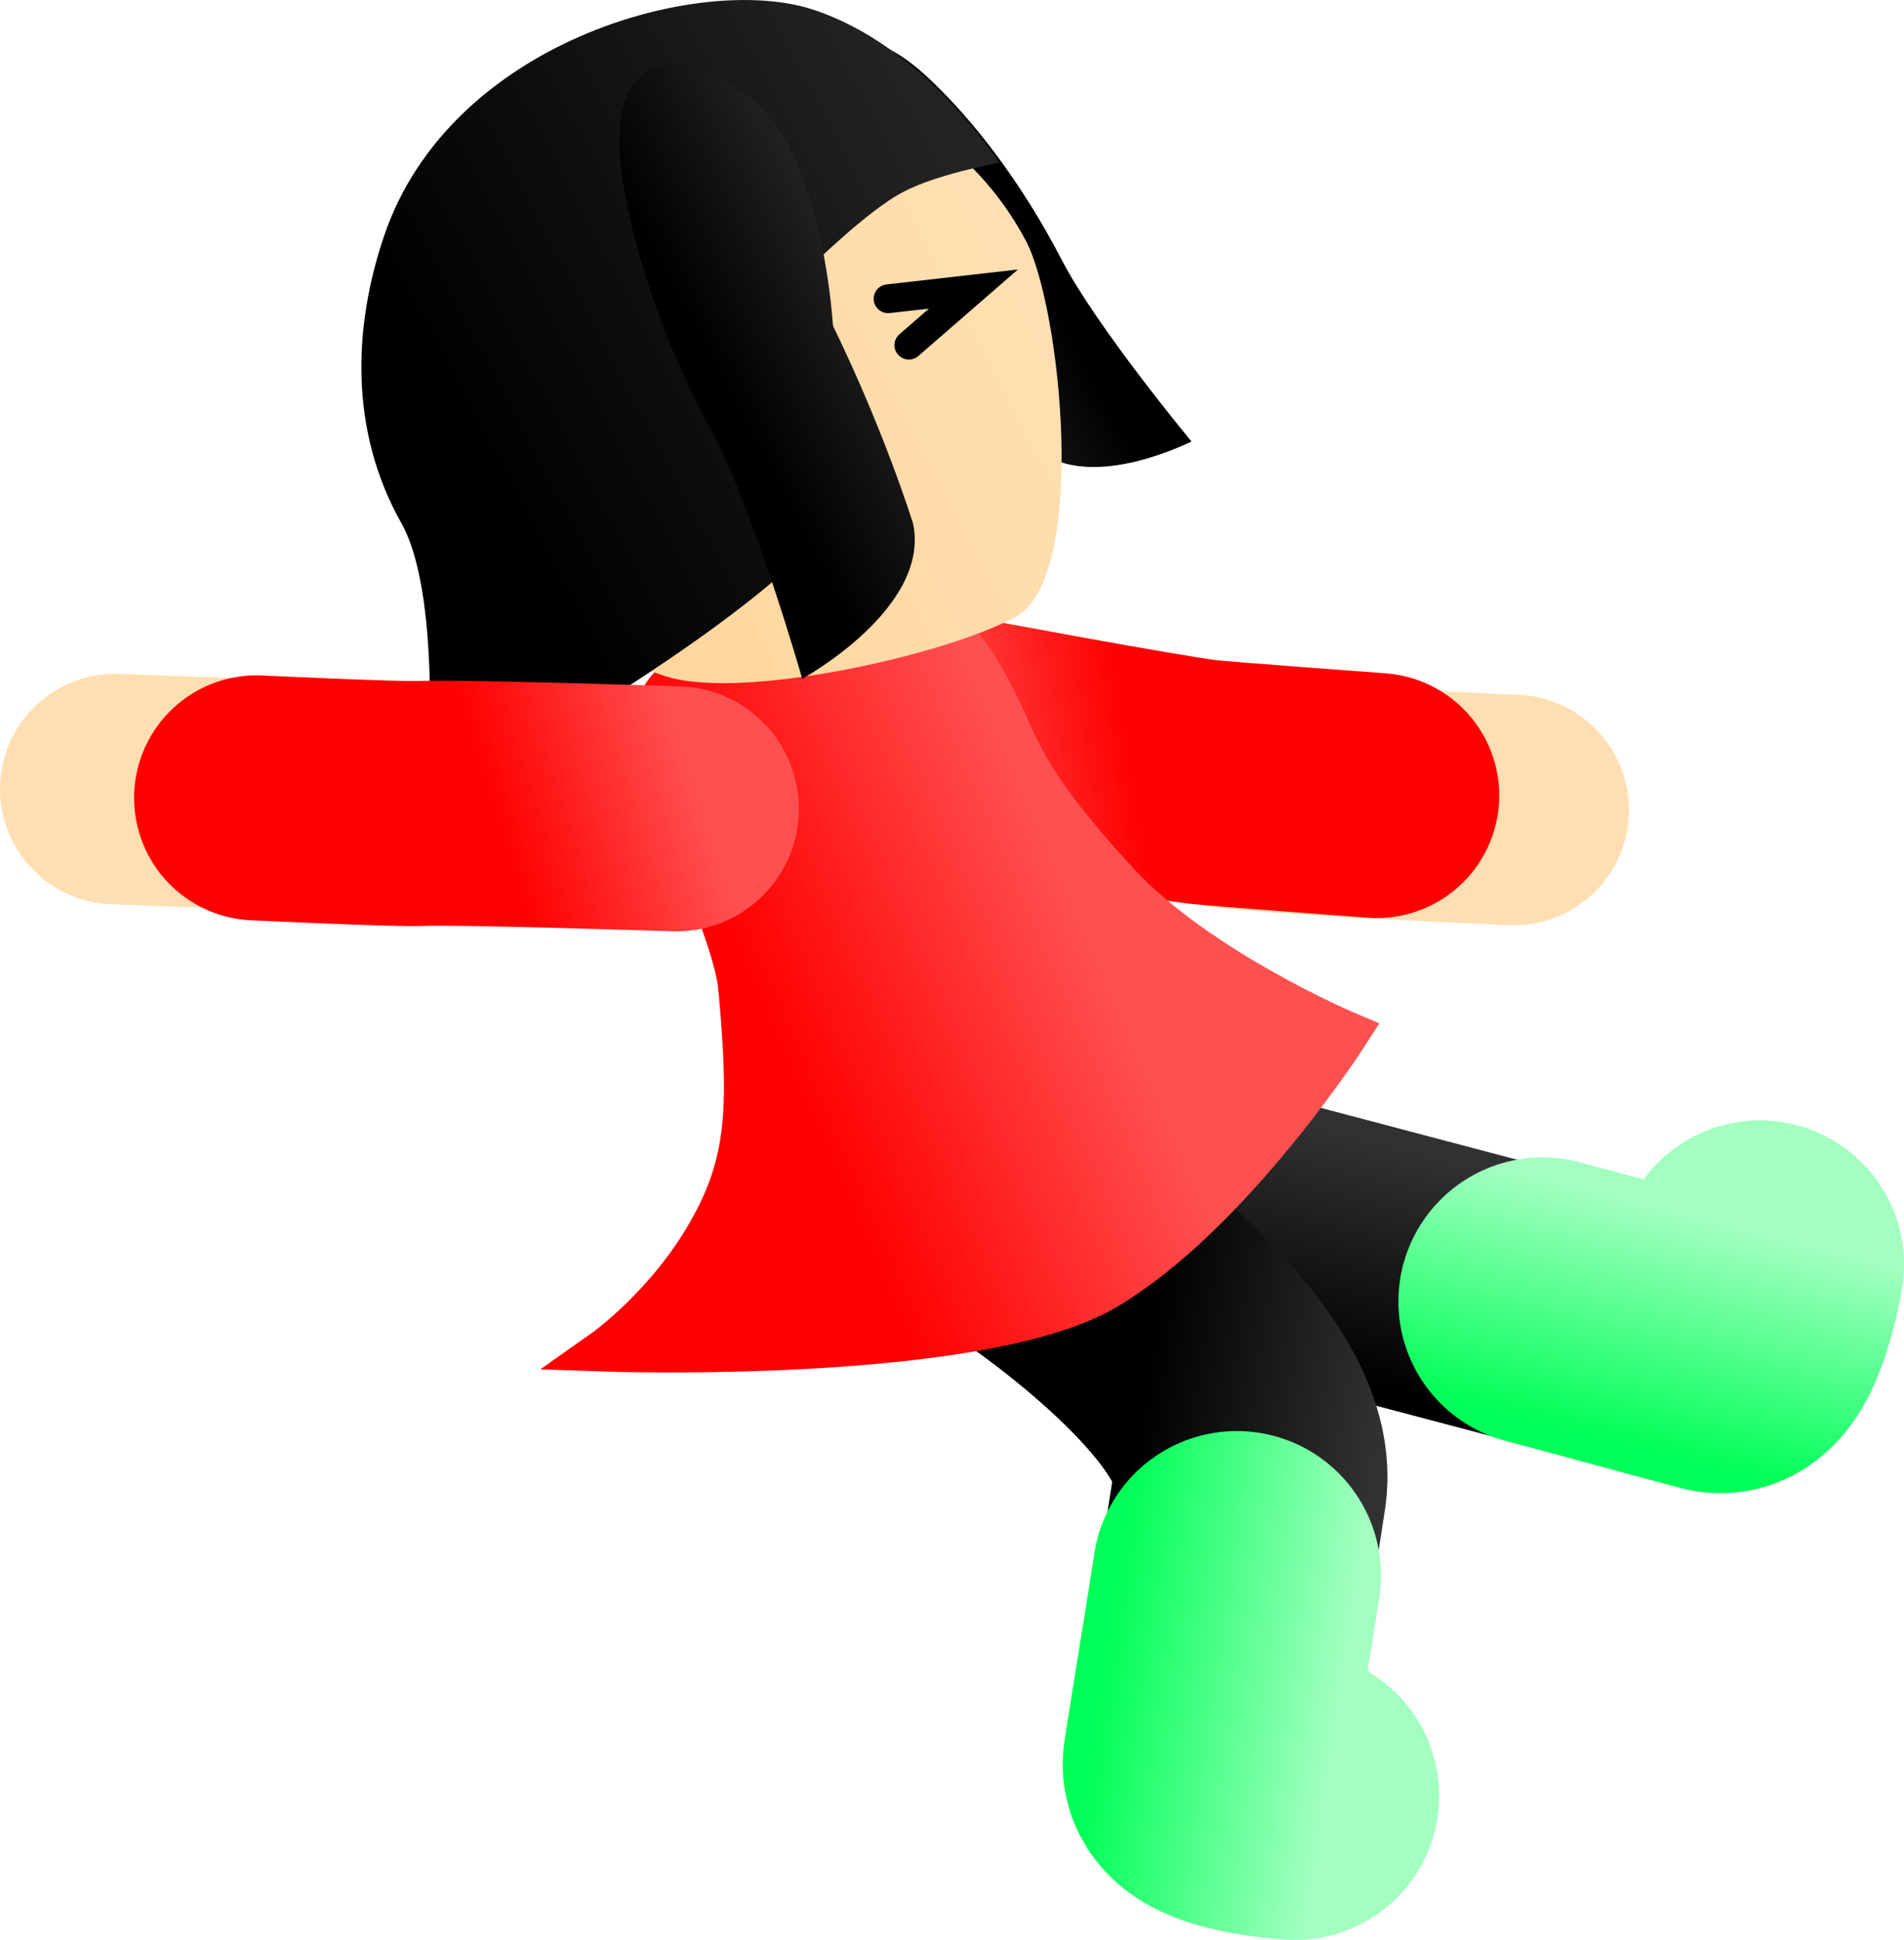 <svg version="1.1" xmlns="http://www.w3.org/2000/svg" xmlns:xlink="http://www.w3.org/1999/xlink" width="66.051" height="67.292" viewBox="0,0,66.051,67.292"><defs><linearGradient x1="241.503" y1="178.721" x2="248.432" y2="177.658" gradientUnits="userSpaceOnUse" id="color-1"><stop offset="0" stop-color="#ff5050"/><stop offset="1" stop-color="#ff0000"/></linearGradient><linearGradient x1="258.35" y1="200.368" x2="260.367" y2="192.442" gradientUnits="userSpaceOnUse" id="color-2"><stop offset="0" stop-color="#000000"/><stop offset="1" stop-color="#313131"/></linearGradient><linearGradient x1="258.389" y1="200.185" x2="260.406" y2="192.258" gradientUnits="userSpaceOnUse" id="color-3"><stop offset="0" stop-color="#00ff57"/><stop offset="1" stop-color="#a2ffc0"/></linearGradient><linearGradient x1="248.58" y1="202.838" x2="256.673" y2="204.02" gradientUnits="userSpaceOnUse" id="color-4"><stop offset="0" stop-color="#000000"/><stop offset="1" stop-color="#313131"/></linearGradient><linearGradient x1="248.573" y1="202.83" x2="256.667" y2="204.011" gradientUnits="userSpaceOnUse" id="color-5"><stop offset="0" stop-color="#00ff57"/><stop offset="1" stop-color="#a2ffc0"/></linearGradient><linearGradient x1="233.68" y1="182.317" x2="244.176" y2="177.73" gradientUnits="userSpaceOnUse" id="color-6"><stop offset="0" stop-color="#ff0000"/><stop offset="1" stop-color="#ff5050"/></linearGradient><linearGradient x1="233.68" y1="182.317" x2="244.176" y2="177.73" gradientUnits="userSpaceOnUse" id="color-7"><stop offset="0" stop-color="#ff0000"/><stop offset="1" stop-color="#ff5050"/></linearGradient><linearGradient x1="245.044" y1="160.881" x2="240.463" y2="163.303" gradientUnits="userSpaceOnUse" id="color-8"><stop offset="0" stop-color="#000000"/><stop offset="1" stop-color="#232323"/></linearGradient><linearGradient x1="245.598" y1="160.588" x2="239.91" y2="163.596" gradientUnits="userSpaceOnUse" id="color-9"><stop offset="0" stop-color="#000000"/><stop offset="1" stop-color="#313131"/></linearGradient><linearGradient x1="226.541" y1="171.004" x2="245.271" y2="161.098" gradientUnits="userSpaceOnUse" id="color-10"><stop offset="0" stop-color="#ffd59a"/><stop offset="1" stop-color="#ffdfb2"/></linearGradient><linearGradient x1="226.11" y1="170.19" x2="244.84" y2="160.284" gradientUnits="userSpaceOnUse" id="color-11"><stop offset="0" stop-color="#ffd499"/><stop offset="1" stop-color="#ffd599"/></linearGradient><linearGradient x1="225.788" y1="167.946" x2="242.829" y2="158.933" gradientUnits="userSpaceOnUse" id="color-12"><stop offset="0" stop-color="#000000"/><stop offset="1" stop-color="#232323"/></linearGradient><linearGradient x1="223.728" y1="169.035" x2="244.888" y2="157.844" gradientUnits="userSpaceOnUse" id="color-13"><stop offset="0" stop-color="#000000"/><stop offset="1" stop-color="#313131"/></linearGradient><linearGradient x1="234.57" y1="165.79" x2="240.071" y2="162.88" gradientUnits="userSpaceOnUse" id="color-14"><stop offset="0" stop-color="#000000"/><stop offset="1" stop-color="#232323"/></linearGradient><linearGradient x1="233.905" y1="166.141" x2="240.736" y2="162.529" gradientUnits="userSpaceOnUse" id="color-15"><stop offset="0" stop-color="#000000"/><stop offset="1" stop-color="#313131"/></linearGradient><linearGradient x1="233.276" y1="178.692" x2="226.588" y2="180.796" gradientUnits="userSpaceOnUse" id="color-16"><stop offset="0" stop-color="#ff5050"/><stop offset="1" stop-color="#ff0000"/></linearGradient></defs><g transform="translate(-209.253,-151.932)"><g data-paper-data="{&quot;isPaintingLayer&quot;:true}" fill-rule="nonzero" stroke-linejoin="miter" stroke-miterlimit="10" stroke-dasharray="" stroke-dashoffset="0" style="mix-blend-mode: normal"><path d="M261.763,180.028c0,0 -7.859,-0.328 -10.015,-0.619c-2.558,-0.346 -9.44,-1.953 -9.44,-1.953" fill="none" stroke="#ffdfb2" stroke-width="8" stroke-linecap="round"/><path d="M257.012,179.526c0,0 -5.395,-0.398 -6.017,-0.469c-1.481,-0.169 -8.742,-1.532 -8.742,-1.532" fill="none" stroke="url(#color-1)" stroke-width="8.5" stroke-linecap="round"/><path d="M270.265,195.978c0,0 -0.528,3.167 -1.47,2.918c-2.321,-0.613 -6.714,-1.772 -9.301,-2.455c-3.682,-0.972 -11.116,-2.935 -11.116,-2.935" fill="none" stroke="url(#color-2)" stroke-width="9.5" stroke-linecap="round"/><path d="M270.305,195.795c0,0 -0.528,3.167 -1.47,2.918c-2.321,-0.613 -3.484,-0.951 -6.071,-1.634" fill="none" stroke="url(#color-3)" stroke-width="10" stroke-linecap="round"/><path d="M254.185,214.233c0,0 -3.204,-0.196 -3.055,-1.158c0.368,-2.372 1.065,-6.862 1.475,-9.506c0.584,-3.764 -7.23,-8.989 -7.23,-8.989" fill="none" stroke="url(#color-4)" stroke-width="9.5" stroke-linecap="round"/><path d="M254.179,214.224c0,0 -3.204,-0.196 -3.055,-1.158c0.368,-2.372 0.625,-3.851 1.035,-6.495" fill="none" stroke="url(#color-5)" stroke-width="10" stroke-linecap="round"/><path d="M234.902,186.198c-0.21,-2.316 -3.419,-8.245 -2.734,-9.977c0.514,-1.299 6.459,-5.089 9.409,-2.938c1.606,1.171 2.545,3.727 2.973,4.579c0.428,0.852 1.098,2.106 3.503,4.705c2.789,3.014 7.967,5.199 7.967,5.199c0,0 -4.031,6.29 -8.407,8.878c-4.377,2.589 -17.419,2.132 -17.419,2.132c0,0 2.167,-1.528 3.628,-4.085c1.37,-2.4 1.466,-4.252 1.081,-8.492z" fill="url(#color-6)" stroke="url(#color-7)" stroke-width="1.463" stroke-linecap="butt"/><path d="M250.585,167.245c0,0 -3.788,1.936 -5.532,0.086c-2.012,-2.606 -3.446,-5.191 -3.446,-5.191c0,0 -3.595,-2.774 -4.075,-5.33c-0.48,-2.556 0.837,-5.108 3.993,-2.112c1.471,1.396 3.129,3.486 4.564,6.255c1.206,2.327 4.497,6.292 4.497,6.292z" data-paper-data="{&quot;index&quot;:null}" fill="url(#color-8)" stroke="url(#color-9)" stroke-width="0" stroke-linecap="butt"/><path d="M230.492,155.815c2.584,-1.367 5.483,-1.549 8.081,-0.74c2.598,0.81 4.893,2.61 6.268,5.209c1.217,2.302 2.197,11.697 -0.387,13.064c-2.584,1.367 -9.477,2.861 -12.075,2.052c-2.598,-0.81 -4.893,-2.61 -6.268,-5.21c-1.375,-2.599 -1.571,-5.51 -0.778,-8.113c0.793,-2.602 2.576,-4.896 5.16,-6.263z" fill="url(#color-10)" stroke="url(#color-11)" stroke-width="0" stroke-linecap="butt"/><path d="M224.02,179.895c0,0 0.675,-7.118 -0.848,-9.825c-1.812,-3.222 -1.659,-6.819 -0.594,-9.957c2.284,-6.736 10.944,-9.118 14.853,-7.856c3.91,1.262 6.486,5.324 6.486,5.324c0,0 -2.18,0.379 -3.398,1.044c-1.217,0.665 -3.074,2.494 -3.074,2.494c0,0 1.442,3.199 1.398,7.572c-0.869,3.746 -14.823,11.205 -14.823,11.205z" fill="url(#color-12)" stroke="url(#color-13)" stroke-width="0" stroke-linecap="butt"/><path d="M237.082,175.476c0,0 -1.675,-5.876 -3.149,-8.608c-1.755,-3.252 -2.689,-6.274 -3.067,-8.65c-0.81,-5.1 2.601,-4.706 4.795,-2.536c2.194,2.17 2.487,7.554 2.487,7.554c0,0 1.575,3.13 2.777,6.842c0.639,2.948 -3.843,5.398 -3.843,5.398z" fill="url(#color-14)" stroke="url(#color-15)" stroke-width="0" stroke-linecap="butt"/><path d="M213.253,179.302c0,0 7.616,0.307 9.791,0.267c2.58,-0.047 9.627,0.496 9.627,0.496" fill="none" stroke="#ffdfb2" stroke-width="8" stroke-linecap="round"/><path d="M232.715,179.988c0,0 -7.384,-0.243 -8.873,-0.186c-0.882,0.034 -5.687,-0.194 -5.687,-0.194" fill="none" stroke="url(#color-16)" stroke-width="8.5" stroke-linecap="round"/><g><path d="" data-paper-data="{&quot;index&quot;:null}" fill="none" stroke="#000000" stroke-width="0.5" stroke-linecap="round"/><path d="" data-paper-data="{&quot;index&quot;:null}" fill="#000000" stroke="none" stroke-width="1.301" stroke-linecap="butt"/></g><g><path d="" data-paper-data="{&quot;index&quot;:null}" fill="none" stroke="#000000" stroke-width="0.5" stroke-linecap="round"/><path d="" data-paper-data="{&quot;index&quot;:null}" fill="#000000" stroke="none" stroke-width="1.301" stroke-linecap="butt"/></g><path d="M240.062,162.295l2.96,-0.336l-2.239,1.945" fill="none" stroke="#000000" stroke-width="1" stroke-linecap="round"/></g></g></svg><!--rotationCenter:30.746714999999995:28.06798179253559-->
